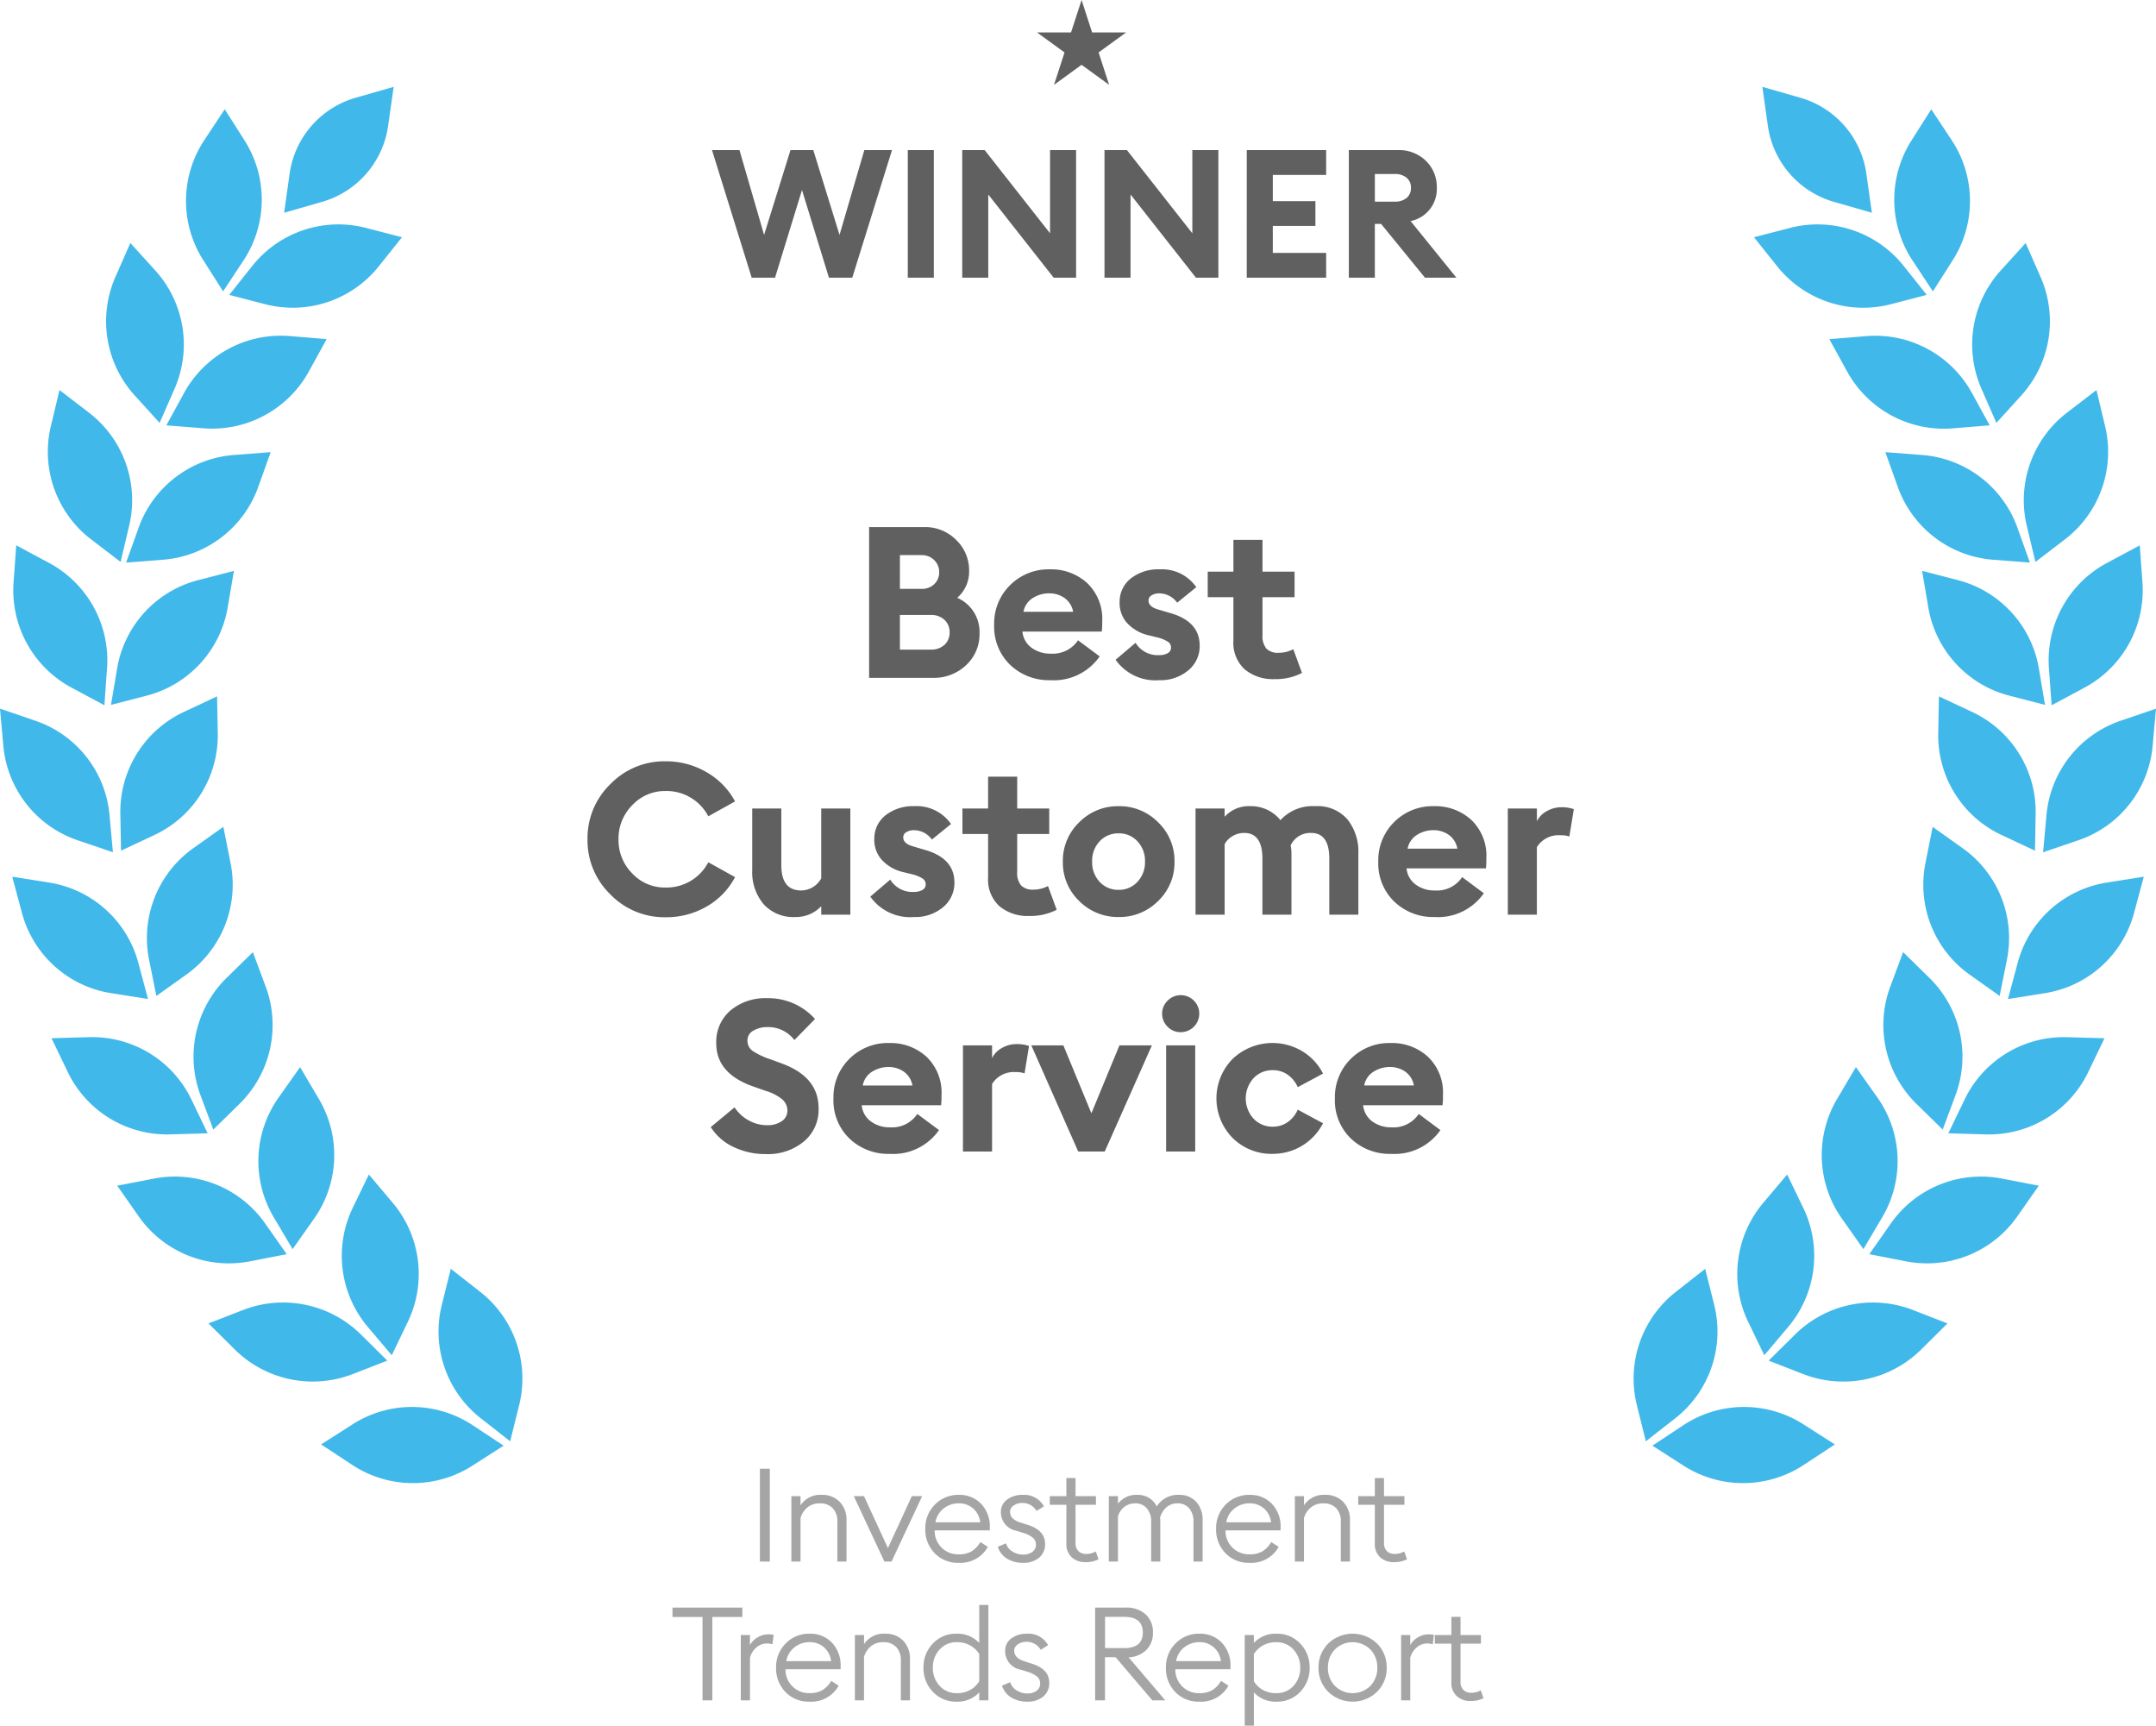 <svg xmlns="http://www.w3.org/2000/svg" width="264.047" height="211.306"><defs><clipPath id="a"><path data-name="Rectangle 7" fill="#41b8ea" d="M0 0h264.047v207.042H0z"/></clipPath></defs><g data-name="Best Customer Service"><path data-name="Path 1659" d="M92.06 34 87.2 18.38h3.364l3.014 10.384 3.234-10.384h2.794l3.212 10.384 3.036-10.384h3.388L104.38 34h-2.86l-3.3-10.736L94.92 34Zm19.118 0V18.38h3.19V34Zm20.614 0h-2.75l-8.008-10.186V34h-3.19V18.38h2.75l8.006 10.186V18.38h3.19Zm17.424 0h-2.75l-8.008-10.186V34h-3.19V18.38h2.75l8.008 10.186V18.38h3.19Zm3.476 0V18.38h9.724v3.036h-6.534v3.212h5.218v3.036h-5.218v3.3h6.534V34Zm12.5 0V18.38h5.984a4.708 4.708 0 0 1 3.465 1.32 4.458 4.458 0 0 1 1.327 3.3 4 4 0 0 1-3.212 4.07l5.61 6.93h-3.85l-5.368-6.578h-.77V34Zm3.19-9.306h2.418a2.209 2.209 0 0 0 1.463-.451A1.533 1.533 0 0 0 172.8 23a1.533 1.533 0 0 0-.539-1.243 2.209 2.209 0 0 0-1.463-.451h-2.42Z" fill="#606060"/><g data-name="Group 125"><g data-name="Group 77"><path data-name="Path 58" d="m132.461 0-1.29 3.969H127l3.375 2.452-1.289 3.967 3.375-2.452 3.375 2.452-1.29-3.967 3.375-2.452h-4.169Z" fill="#606060"/></g></g><g data-name="Group 16" clip-path="url(#a)" fill="#41b8ea" fill-rule="evenodd"><path data-name="Path 62" d="m251.262 86.36 3.917-2.1a13.521 13.521 0 0 0 7.2-13.053l-.319-4.432-3.919 2.1a13.521 13.521 0 0 0-7.2 13.045Z"/><path data-name="Path 63" d="m245.917 122.329 4.4-.7a13.482 13.482 0 0 0 11.078-9.973l1.155-4.307-4.407.7a13.478 13.478 0 0 0-11.07 9.972Z"/><path data-name="Path 64" d="m228.936 153.571 4.376.851a13.487 13.487 0 0 0 13.822-5.582l2.561-3.655-4.385-.846a13.489 13.489 0 0 0-13.81 5.576Z"/><path data-name="Path 65" d="m202.368 177.018 3.732 2.39a13.5 13.5 0 0 0 14.907-.1l3.715-2.442-3.751-2.395a13.5 13.5 0 0 0-14.9.1Z"/><path data-name="Path 66" d="m243.676 52.081-2.115-3.858a13.519 13.519 0 0 0-13.131-7.057l-4.388.363 2.123 3.861a13.526 13.526 0 0 0 13.124 7.05Z"/><path data-name="Path 67" d="m250.456 86.311-.731-4.325a13.489 13.489 0 0 0-10.072-10.984l-4.253-1.1.737 4.333a13.488 13.488 0 0 0 10.069 10.978Z"/><path data-name="Path 68" d="m244.9 121.954.862-4.3a13.493 13.493 0 0 0-5.486-13.858l-3.582-2.549-.859 4.319a13.5 13.5 0 0 0 5.486 13.843Z"/><path data-name="Path 69" d="m228.213 152.952 2.245-3.8a13.49 13.49 0 0 0-.619-14.888l-2.545-3.6-2.245 3.8a13.5 13.5 0 0 0 .62 14.879Z"/><path data-name="Path 70" d="m201.567 176.483 3.488-2.729a13.486 13.486 0 0 0 4.855-14.091l-1.073-4.3-3.49 2.739a13.492 13.492 0 0 0-4.848 14.082Z"/><path data-name="Path 71" d="m236.723 35.678 2.366-3.718a13.494 13.494 0 0 0-.133-14.9l-2.433-3.678-2.363 3.727a13.512 13.512 0 0 0 .135 14.892Z"/><path data-name="Path 72" d="m249.279 68.809 3.517-2.69a13.49 13.49 0 0 0 4.99-14.046l-1.03-4.314-3.523 2.704a13.514 13.514 0 0 0-4.983 14.034Z"/><path data-name="Path 73" d="m250.219 104.359 4.21-1.434a13.48 13.48 0 0 0 9.216-11.719l.4-4.432-4.215 1.44a13.482 13.482 0 0 0-9.208 11.711Z"/><path data-name="Path 74" d="m238.614 138.77 4.456.13a13.488 13.488 0 0 0 12.734-7.747l1.937-4.024-4.466-.125a13.481 13.481 0 0 0-12.724 7.746Z"/><path data-name="Path 75" d="m216.608 166.605 4.146 1.612a13.566 13.566 0 0 0 14.595-3.034l3.161-3.134-4.152-1.612a13.565 13.565 0 0 0-14.586 3.037Z"/><path data-name="Path 76" d="m235.97 36.108-2.744-3.445a13.486 13.486 0 0 0-14.139-4.72l-4.275 1.107 2.758 3.453a13.485 13.485 0 0 0 14.134 4.714Z"/><path data-name="Path 77" d="m248.603 68.888-1.48-4.138a13.494 13.494 0 0 0-11.839-9.046l-4.385-.34 1.484 4.143a13.489 13.489 0 0 0 11.837 9.04Z"/><path data-name="Path 78" d="m249.227 104.164.079-4.381a13.49 13.49 0 0 0-7.876-12.653l-3.968-1.861-.082 4.386a13.474 13.474 0 0 0 7.874 12.648Z"/><path data-name="Path 79" d="m237.924 138.312 1.531-4.106a13.513 13.513 0 0 0-3.246-14.55l-3.132-3.07-1.533 4.114a13.512 13.512 0 0 0 3.248 14.544Z"/><path data-name="Path 80" d="m216.072 165.946 2.848-3.368a13.511 13.511 0 0 0 1.874-14.788l-1.919-3.975-2.851 3.377a13.52 13.52 0 0 0-1.869 14.777Z"/><path data-name="Path 81" d="m244.499 51.783 2.968-3.269A13.5 13.5 0 0 0 249.86 33.8l-1.777-4.043-2.97 3.275a13.5 13.5 0 0 0-2.387 14.7Z"/><path data-name="Path 82" d="m229.25 26.051-.657-4.668a11.327 11.327 0 0 0-8.222-9.449l-4.534-1.3.661 4.673a11.34 11.34 0 0 0 8.219 9.443Z"/><path data-name="Path 83" d="m12.786 86.358-3.917-2.1a13.526 13.526 0 0 1-7.2-13.053l.32-4.431 3.919 2.1a13.525 13.525 0 0 1 7.194 13.046Z"/><path data-name="Path 84" d="m18.127 122.328-4.4-.7a13.479 13.479 0 0 1-11.073-9.971l-1.156-4.307 4.409.7a13.48 13.48 0 0 1 11.068 9.972Z"/><path data-name="Path 85" d="m35.113 153.57-4.377.851a13.479 13.479 0 0 1-13.82-5.582l-2.562-3.656 4.385-.845a13.491 13.491 0 0 1 13.81 5.577Z"/><path data-name="Path 86" d="m61.679 177.018-3.731 2.389a13.5 13.5 0 0 1-14.908-.1l-3.714-2.442 3.751-2.394a13.494 13.494 0 0 1 14.9.1Z"/><path data-name="Path 87" d="m20.372 52.081 2.115-3.858a13.512 13.512 0 0 1 13.131-7.062l4.387.362-2.122 3.858a13.528 13.528 0 0 1-13.123 7.05Z"/><path data-name="Path 88" d="m13.592 86.309.731-4.324a13.487 13.487 0 0 1 10.073-10.983l4.252-1.1-.737 4.334A13.491 13.491 0 0 1 17.84 85.212Z"/><path data-name="Path 89" d="m19.148 121.952-.862-4.3a13.491 13.491 0 0 1 5.484-13.861l3.584-2.551.859 4.319a13.5 13.5 0 0 1-5.488 13.844Z"/><path data-name="Path 90" d="m35.834 152.951-2.245-3.794a13.492 13.492 0 0 1 .617-14.889l2.547-3.6 2.243 3.8a13.5 13.5 0 0 1-.619 14.879Z"/><path data-name="Path 91" d="m62.48 176.481-3.486-2.729a13.484 13.484 0 0 1-4.855-14.091l1.071-4.3 3.493 2.737a13.5 13.5 0 0 1 4.847 14.083Z"/><path data-name="Path 92" d="m27.323 35.677-2.363-3.718a13.5 13.5 0 0 1 .13-14.905l2.434-3.678 2.366 3.728a13.511 13.511 0 0 1-.136 14.891Z"/><path data-name="Path 93" d="m14.769 68.808-3.513-2.689a13.493 13.493 0 0 1-5-14.048l1.031-4.314 3.52 2.706a13.512 13.512 0 0 1 4.982 14.034Z"/><path data-name="Path 94" d="m13.83 104.357-4.212-1.433A13.481 13.481 0 0 1 .4 91.205L0 86.773l4.217 1.44a13.477 13.477 0 0 1 9.207 11.711Z"/><path data-name="Path 95" d="m25.433 138.77-4.455.128a13.492 13.492 0 0 1-12.734-7.747l-1.937-4.024 4.468-.125a13.484 13.484 0 0 1 12.724 7.743Z"/><path data-name="Path 96" d="m47.436 166.605-4.146 1.61a13.565 13.565 0 0 1-14.595-3.034l-3.159-3.132 4.153-1.613a13.568 13.568 0 0 1 14.585 3.037Z"/><path data-name="Path 97" d="m28.076 36.107 2.744-3.445a13.485 13.485 0 0 1 14.138-4.72l4.276 1.108-2.759 3.451a13.479 13.479 0 0 1-14.132 4.714Z"/><path data-name="Path 98" d="m15.446 68.887 1.484-4.138a13.494 13.494 0 0 1 11.839-9.046l4.385-.34-1.484 4.143a13.5 13.5 0 0 1-11.839 9.041Z"/><path data-name="Path 99" d="m14.821 104.162-.079-4.381a13.487 13.487 0 0 1 7.876-12.652l3.968-1.863.082 4.388a13.474 13.474 0 0 1-7.876 12.646Z"/><path data-name="Path 100" d="m26.124 138.313-1.533-4.107a13.515 13.515 0 0 1 3.245-14.551l3.132-3.07 1.533 4.114a13.511 13.511 0 0 1-3.249 14.544Z"/><path data-name="Path 101" d="m47.977 165.946-2.848-3.368a13.511 13.511 0 0 1-1.877-14.788l1.921-3.975 2.85 3.377a13.521 13.521 0 0 1 1.87 14.777Z"/><path data-name="Path 102" d="m19.548 51.782-2.967-3.269a13.5 13.5 0 0 1-2.395-14.714l1.779-4.045 2.97 3.275a13.5 13.5 0 0 1 2.387 14.7Z"/><path data-name="Path 103" d="m34.796 26.05.658-4.668a11.33 11.33 0 0 1 8.223-9.448l4.535-1.3-.663 4.674a11.334 11.334 0 0 1-8.219 9.441Z"/></g><path data-name="Path 1658" d="M106.442 83V64.54h6.76a5.324 5.324 0 0 1 3.9 1.573 5.137 5.137 0 0 1 1.586 3.787 4.232 4.232 0 0 1-1.456 3.3 4.549 4.549 0 0 1 2.73 4.368 5.133 5.133 0 0 1-1.638 3.872 5.687 5.687 0 0 1-4.082 1.56Zm3.77-3.458h3.77a2.372 2.372 0 0 0 1.69-.585 1.99 1.99 0 0 0 .628-1.521 2.031 2.031 0 0 0-.628-1.536 2.341 2.341 0 0 0-1.69-.6h-3.77Zm0-7.436h2.626a2.17 2.17 0 0 0 1.586-.585 1.97 1.97 0 0 0 .6-1.469 2 2 0 0 0-.611-1.469 2.129 2.129 0 0 0-1.573-.611h-2.626Zm18.434 11.18a6.856 6.856 0 0 1-4.927-1.872 6.479 6.479 0 0 1-1.963-4.914 6.555 6.555 0 0 1 1.95-4.849 6.654 6.654 0 0 1 4.888-1.937 6.517 6.517 0 0 1 4.55 1.677 6.051 6.051 0 0 1 1.846 4.719 9.849 9.849 0 0 1-.052 1.222h-9.724a2.772 2.772 0 0 0 1.131 1.989 3.827 3.827 0 0 0 2.327.715 3.712 3.712 0 0 0 3.354-1.636l2.652 1.974a6.83 6.83 0 0 1-6.032 2.912Zm-3.3-8.372h6.082a2.619 2.619 0 0 0-1.053-1.69 3.21 3.21 0 0 0-1.885-.572 3.688 3.688 0 0 0-2 .572 2.513 2.513 0 0 0-1.146 1.69Zm16.638 8.372a5.966 5.966 0 0 1-5.356-2.5l2.444-2.076a3.183 3.183 0 0 0 2.912 1.508 2.04 2.04 0 0 0 1.016-.234.757.757 0 0 0 .416-.7.839.839 0 0 0-.351-.689 4.411 4.411 0 0 0-1.391-.559l-.964-.236a5.132 5.132 0 0 1-2.717-1.56 3.689 3.689 0 0 1-.871-2.6 3.6 3.6 0 0 1 1.417-2.847 5.426 5.426 0 0 1 3.471-1.079 5.107 5.107 0 0 1 4.5 2.184l-2.34 1.9a2.737 2.737 0 0 0-2.21-1.144 1.735 1.735 0 0 0-.91.234.724.724 0 0 0-.39.65q0 .78 1.274 1.118l1.222.364q3.77 1.014 3.77 4.03a3.821 3.821 0 0 1-1.406 3.04 5.262 5.262 0 0 1-3.536 1.196Zm14.116-.13a5.4 5.4 0 0 1-3.666-1.2 4.4 4.4 0 0 1-1.378-3.51V73.12h-3.144V70h3.146v-3.9h3.562V70h3.926v3.12h-3.926v4.628a2.394 2.394 0 0 0 .48 1.677 1.974 1.974 0 0 0 1.5.507 3.766 3.766 0 0 0 1.79-.442l1.066 2.91a7 7 0 0 1-3.356.756Zm-74.605 29.156a9.194 9.194 0 0 1-6.747-2.8 9.194 9.194 0 0 1-2.795-6.747 9.194 9.194 0 0 1 2.795-6.747 9.194 9.194 0 0 1 6.747-2.8 9.8 9.8 0 0 1 5.044 1.339 9.023 9.023 0 0 1 3.484 3.575l-3.276 1.82a5.767 5.767 0 0 0-5.252-3.094 5.458 5.458 0 0 0-4.069 1.742 5.776 5.776 0 0 0-1.677 4.173 5.776 5.776 0 0 0 1.677 4.173 5.458 5.458 0 0 0 4.069 1.729 5.767 5.767 0 0 0 5.252-3.094l3.276 1.82a8.938 8.938 0 0 1-3.458 3.588 9.838 9.838 0 0 1-5.07 1.323ZM104.141 99v13h-3.562v-1.04a4.25 4.25 0 0 1-3.2 1.326 4.886 4.886 0 0 1-3.861-1.573 6.069 6.069 0 0 1-1.391-4.173V99h3.562v6.942q0 3.094 2.444 3.094a2.843 2.843 0 0 0 2.444-1.482V99Zm7.8 13.286a5.966 5.966 0 0 1-5.356-2.5l2.444-2.08a3.183 3.183 0 0 0 2.912 1.508 2.04 2.04 0 0 0 1.014-.234.757.757 0 0 0 .416-.7.839.839 0 0 0-.351-.689 4.411 4.411 0 0 0-1.391-.559l-.962-.234a5.132 5.132 0 0 1-2.717-1.56 3.689 3.689 0 0 1-.871-2.6 3.6 3.6 0 0 1 1.421-2.845 5.426 5.426 0 0 1 3.471-1.079 5.107 5.107 0 0 1 4.5 2.184l-2.34 1.9a2.737 2.737 0 0 0-2.21-1.144 1.735 1.735 0 0 0-.91.234.724.724 0 0 0-.39.65q0 .78 1.274 1.118l1.222.364q3.77 1.014 3.77 4.03a3.821 3.821 0 0 1-1.4 3.042 5.262 5.262 0 0 1-3.546 1.194Zm14.118-.13a5.4 5.4 0 0 1-3.666-1.2 4.4 4.4 0 0 1-1.378-3.51v-5.326h-3.146V99h3.146v-3.9h3.562V99h3.923v3.12h-3.923v4.628a2.394 2.394 0 0 0 .481 1.677 1.974 1.974 0 0 0 1.495.507 3.766 3.766 0 0 0 1.794-.442l1.066 2.91a7 7 0 0 1-3.354.756Zm15.782-1.833a6.655 6.655 0 0 1-4.841 1.963 6.655 6.655 0 0 1-4.831-1.963 6.492 6.492 0 0 1-2-4.823 6.5 6.5 0 0 1 2-4.81A6.633 6.633 0 0 1 137 98.714a6.633 6.633 0 0 1 4.841 1.976 6.5 6.5 0 0 1 2 4.81 6.492 6.492 0 0 1-2 4.823ZM137 108.958a3.038 3.038 0 0 0 2.3-.975 3.467 3.467 0 0 0 .929-2.483 3.467 3.467 0 0 0-.923-2.483 3.038 3.038 0 0 0-2.306-.975 3.068 3.068 0 0 0-2.327.975 3.467 3.467 0 0 0-.918 2.483 3.467 3.467 0 0 0 .923 2.483 3.068 3.068 0 0 0 2.322.975ZM162.8 112v-6.864q0-3.146-2.236-3.146a2.646 2.646 0 0 0-2.5 1.534 4.322 4.322 0 0 1 .1.988V112h-3.557v-6.864q0-3.146-2.236-3.146a2.751 2.751 0 0 0-1.4.377 2.549 2.549 0 0 0-.988 1V112h-3.566V99h3.562v1.014a4 4 0 0 1 3.172-1.3 4.606 4.606 0 0 1 3.666 1.716 5.3 5.3 0 0 1 4.238-1.716 4.859 4.859 0 0 1 3.965 1.612 6.334 6.334 0 0 1 1.339 4.186V112Zm12.9.286a6.856 6.856 0 0 1-4.927-1.872 6.479 6.479 0 0 1-1.973-4.914 6.555 6.555 0 0 1 1.95-4.849 6.654 6.654 0 0 1 4.888-1.937 6.517 6.517 0 0 1 4.55 1.677 6.051 6.051 0 0 1 1.846 4.719 9.85 9.85 0 0 1-.052 1.222h-9.721a2.772 2.772 0 0 0 1.131 1.989 3.827 3.827 0 0 0 2.327.715 3.712 3.712 0 0 0 3.354-1.636l2.652 1.976a6.83 6.83 0 0 1-6.032 2.91Zm-3.3-8.372h6.084a2.619 2.619 0 0 0-1.053-1.69 3.21 3.21 0 0 0-1.885-.572 3.688 3.688 0 0 0-2 .572 2.513 2.513 0 0 0-1.155 1.69ZM184.663 112V99h3.562v1.56a2.8 2.8 0 0 1 1.183-1.222 3.569 3.569 0 0 1 1.833-.494 4.445 4.445 0 0 1 1.508.234l-.549 3.354a2.912 2.912 0 0 0-1.092-.156 3.115 3.115 0 0 0-2.886 1.456V112Zm-90.857 29.312a8.987 8.987 0 0 1-3.978-.871 6.633 6.633 0 0 1-2.782-2.431l2.912-2.418a4.895 4.895 0 0 0 1.742 1.6 4.583 4.583 0 0 0 2.236.585 3.033 3.033 0 0 0 1.807-.494 1.528 1.528 0 0 0 .689-1.3 1.793 1.793 0 0 0-.611-1.352 5.575 5.575 0 0 0-1.989-1.04l-1.56-.546q-4.55-1.586-4.55-5.278a5.053 5.053 0 0 1 1.742-4.043 6.663 6.663 0 0 1 4.5-1.5 7.664 7.664 0 0 1 5.85 2.548l-2.524 2.578a4.014 4.014 0 0 0-3.276-1.586 3.372 3.372 0 0 0-1.742.429 1.337 1.337 0 0 0-.728 1.209 1.508 1.508 0 0 0 .624 1.274 9.165 9.165 0 0 0 2.21 1.04l1.482.546q4.42 1.664 4.394 5.486a5.055 5.055 0 0 1-1.794 4.017 6.873 6.873 0 0 1-4.654 1.547Zm15.158-.026a6.856 6.856 0 0 1-4.927-1.872 6.479 6.479 0 0 1-1.963-4.914 6.555 6.555 0 0 1 1.95-4.849 6.654 6.654 0 0 1 4.888-1.937 6.517 6.517 0 0 1 4.55 1.677 6.051 6.051 0 0 1 1.846 4.719 9.849 9.849 0 0 1-.052 1.222h-9.724a2.772 2.772 0 0 0 1.131 1.989 3.827 3.827 0 0 0 2.327.715 3.712 3.712 0 0 0 3.354-1.636l2.656 1.974a6.83 6.83 0 0 1-6.036 2.912Zm-3.3-8.372h6.084a2.619 2.619 0 0 0-1.053-1.69 3.21 3.21 0 0 0-1.885-.572 3.688 3.688 0 0 0-2 .572 2.513 2.513 0 0 0-1.148 1.69Zm12.27 8.086v-13h3.566v1.56a2.8 2.8 0 0 1 1.183-1.222 3.569 3.569 0 0 1 1.833-.494 4.445 4.445 0 0 1 1.508.234l-.546 3.354a2.912 2.912 0 0 0-1.092-.156 3.115 3.115 0 0 0-2.886 1.456V141Zm14.118 0-5.746-13h3.926l3.432 8.32L137.1 128h3.974l-5.774 13Zm12.532-14.612a2.192 2.192 0 0 1-1.584-.663 2.229 2.229 0 0 1 0-3.2 2.266 2.266 0 1 1 1.586 3.861ZM142.816 141v-13h3.562v13Zm13.052.286a6.753 6.753 0 0 1-4.9-1.937 6.905 6.905 0 0 1 0-9.7 7.1 7.1 0 0 1 8.554-.91 6.753 6.753 0 0 1 2.509 2.717l-3.094 1.664a3.644 3.644 0 0 0-1.209-1.508 3.094 3.094 0 0 0-1.859-.572 3.131 3.131 0 0 0-2.353.988 3.689 3.689 0 0 0 0 4.94 3.131 3.131 0 0 0 2.353.988 3.094 3.094 0 0 0 1.859-.572 3.644 3.644 0 0 0 1.209-1.508l3.094 1.664a6.885 6.885 0 0 1-6.162 3.744Zm14.508 0a6.856 6.856 0 0 1-4.927-1.872 6.479 6.479 0 0 1-1.963-4.914 6.555 6.555 0 0 1 1.95-4.849 6.654 6.654 0 0 1 4.888-1.937 6.517 6.517 0 0 1 4.55 1.677 6.051 6.051 0 0 1 1.846 4.719 9.849 9.849 0 0 1-.052 1.222h-9.724a2.772 2.772 0 0 0 1.131 1.989 3.827 3.827 0 0 0 2.327.715 3.712 3.712 0 0 0 3.354-1.636l2.652 1.976a6.83 6.83 0 0 1-6.032 2.91Zm-3.3-8.372h6.084a2.619 2.619 0 0 0-1.053-1.69 3.21 3.21 0 0 0-1.885-.572 3.688 3.688 0 0 0-2 .572 2.513 2.513 0 0 0-1.148 1.69Z" fill="#606060"/><path data-name="Path 1657" d="M93.064 191.202v-11.36h1.216v11.36Zm3.856 0v-8h1.12v1.12a2.879 2.879 0 0 1 2.624-1.28 2.919 2.919 0 0 1 2.168.848 3.13 3.13 0 0 1 .84 2.3v5.012h-1.12v-4.848a2.33 2.33 0 0 0-.568-1.68 2.081 2.081 0 0 0-1.576-.592 2.318 2.318 0 0 0-1.512.488 2.658 2.658 0 0 0-.856 1.3v5.332Zm11.392 0-3.744-8h1.248l2.928 6.352 2.928-6.352h1.264l-3.744 8Zm9.12.16a3.923 3.923 0 0 1-2.976-1.192 4.134 4.134 0 0 1-1.136-2.968 4.079 4.079 0 0 1 1.168-2.96 3.974 3.974 0 0 1 2.976-1.2 3.618 3.618 0 0 1 2.688 1.088 4.034 4.034 0 0 1 1.072 2.96v.3h-6.752a2.849 2.849 0 0 0 .828 2.092 2.867 2.867 0 0 0 2.128.84 2.985 2.985 0 0 0 1.576-.376 3.2 3.2 0 0 0 1.064-1.128l.912.592a3.819 3.819 0 0 1-3.548 1.952Zm-2.864-4.96h5.488a2.68 2.68 0 0 0-.88-1.7 2.594 2.594 0 0 0-1.76-.624 2.918 2.918 0 0 0-1.848.632 2.673 2.673 0 0 0-1 1.692Zm10.732 4.96a3.683 3.683 0 0 1-1.96-.5 2.63 2.63 0 0 1-1.14-1.468l1.008-.416a1.742 1.742 0 0 0 .792 1.008 2.476 2.476 0 0 0 1.32.368 1.81 1.81 0 0 0 1.112-.328 1.065 1.065 0 0 0 .44-.9 1.072 1.072 0 0 0-.344-.808 3.161 3.161 0 0 0-1.16-.6l-.868-.276a2.3 2.3 0 0 1-1.92-2.272 1.847 1.847 0 0 1 .76-1.552 3.075 3.075 0 0 1 1.916-.576 2.733 2.733 0 0 1 2.592 1.408l-.9.56a2 2 0 0 0-1.76-.976 1.774 1.774 0 0 0-1.04.312.921.921 0 0 0-.448.776q0 .9 1.248 1.3l.912.288q2.128.672 2.128 2.32a2.11 2.11 0 0 1-.744 1.72 2.949 2.949 0 0 1-1.944.612Zm7.62-.08a2.4 2.4 0 0 1-1.656-.592 2.174 2.174 0 0 1-.664-1.712v-4.72h-2.032v-1.056h2.032v-2.224h1.12v2.224h2.5v1.056h-2.5v4.624a1.382 1.382 0 0 0 .36 1.056 1.317 1.317 0 0 0 .936.336 2.387 2.387 0 0 0 1.184-.3l.336.96a3.443 3.443 0 0 1-1.616.348Zm13.248-.08v-4.832a2.478 2.478 0 0 0-.528-1.68 1.79 1.79 0 0 0-1.424-.608 2.009 2.009 0 0 0-1.352.472 2.614 2.614 0 0 0-.792 1.288 2.646 2.646 0 0 1 .032.352v5.008h-1.12v-4.832a2.478 2.478 0 0 0-.528-1.68 1.79 1.79 0 0 0-1.424-.608 2.1 2.1 0 0 0-1.32.424 2.33 2.33 0 0 0-.792 1.144v5.552h-1.12v-8h1.12v.928a2.769 2.769 0 0 1 2.38-1.088 2.546 2.546 0 0 1 2.372 1.408 3.037 3.037 0 0 1 2.7-1.408 2.756 2.756 0 0 1 2.128.848 3.261 3.261 0 0 1 .784 2.3v5.012Zm6.88.16a3.923 3.923 0 0 1-2.976-1.192 4.134 4.134 0 0 1-1.136-2.968 4.079 4.079 0 0 1 1.164-2.96 3.974 3.974 0 0 1 2.976-1.2 3.618 3.618 0 0 1 2.688 1.088 4.034 4.034 0 0 1 1.072 2.96v.3h-6.748a2.849 2.849 0 0 0 .832 2.092 2.867 2.867 0 0 0 2.128.84 2.985 2.985 0 0 0 1.576-.376 3.2 3.2 0 0 0 1.064-1.128l.912.592a3.819 3.819 0 0 1-3.552 1.952Zm-2.864-4.96h5.488a2.68 2.68 0 0 0-.88-1.7 2.594 2.594 0 0 0-1.76-.624 2.918 2.918 0 0 0-1.848.632 2.673 2.673 0 0 0-1 1.692Zm8.4 4.8v-8h1.116v1.12a2.879 2.879 0 0 1 2.624-1.28 2.919 2.919 0 0 1 2.168.848 3.13 3.13 0 0 1 .84 2.3v5.012h-1.12v-4.848a2.33 2.33 0 0 0-.568-1.68 2.081 2.081 0 0 0-1.576-.592 2.318 2.318 0 0 0-1.512.488 2.659 2.659 0 0 0-.856 1.3v5.332Zm12.116.08a2.4 2.4 0 0 1-1.66-.592 2.174 2.174 0 0 1-.664-1.712v-4.72h-2.032v-1.056h2.032v-2.224h1.124v2.224h2.5v1.056h-2.5v4.624a1.382 1.382 0 0 0 .36 1.056 1.317 1.317 0 0 0 .936.336 2.387 2.387 0 0 0 1.184-.3l.336.96a3.443 3.443 0 0 1-1.616.348Zm-84.66 16.92v-10.208h-3.68v-1.152h8.56v1.152h-3.68v10.208Zm4.688 0v-8h1.12v1.248a2.375 2.375 0 0 1 .9-.936 2.481 2.481 0 0 1 1.344-.392 2.9 2.9 0 0 1 .656.064l-.144 1.152a2.282 2.282 0 0 0-.688-.1 1.95 1.95 0 0 0-1.264.472 2.446 2.446 0 0 0-.8 1.272v5.22Zm8.432.16a3.923 3.923 0 0 1-2.976-1.192 4.134 4.134 0 0 1-1.136-2.968 4.079 4.079 0 0 1 1.168-2.96 3.974 3.974 0 0 1 2.976-1.2 3.618 3.618 0 0 1 2.688 1.088 4.034 4.034 0 0 1 1.072 2.96v.3H96.2a2.849 2.849 0 0 0 .832 2.088 2.867 2.867 0 0 0 2.128.84 2.985 2.985 0 0 0 1.576-.376 3.2 3.2 0 0 0 1.064-1.124l.912.592a3.819 3.819 0 0 1-3.552 1.952Zm-2.86-4.96h5.488a2.68 2.68 0 0 0-.88-1.7 2.594 2.594 0 0 0-1.76-.624 2.918 2.918 0 0 0-1.848.632 2.673 2.673 0 0 0-1 1.692Zm8.4 4.8v-8h1.12v1.12a2.879 2.879 0 0 1 2.62-1.28 2.919 2.919 0 0 1 2.168.848 3.13 3.13 0 0 1 .84 2.3v5.012h-1.12v-4.848a2.33 2.33 0 0 0-.568-1.68 2.081 2.081 0 0 0-1.576-.592 2.318 2.318 0 0 0-1.512.488 2.658 2.658 0 0 0-.856 1.3v5.332Zm12.448.16a3.827 3.827 0 0 1-2.9-1.208 4.133 4.133 0 0 1-1.148-2.952 4.133 4.133 0 0 1 1.144-2.952 3.827 3.827 0 0 1 2.9-1.208 3.591 3.591 0 0 1 2.784 1.136v-4.656h1.12v11.68h-1.12v-.976a3.591 3.591 0 0 1-2.784 1.136Zm.048-1.04a3.246 3.246 0 0 0 1.632-.4 3 3 0 0 0 1.1-1.056v-3.328a3 3 0 0 0-1.1-1.056 3.246 3.246 0 0 0-1.632-.4 2.739 2.739 0 0 0-2.12.9 3.169 3.169 0 0 0-.828 2.22 3.169 3.169 0 0 0 .824 2.216 2.739 2.739 0 0 0 2.12.904Zm8.624 1.04a3.683 3.683 0 0 1-1.96-.5 2.63 2.63 0 0 1-1.144-1.464l1.008-.416a1.742 1.742 0 0 0 .792 1.008 2.476 2.476 0 0 0 1.32.368 1.81 1.81 0 0 0 1.112-.328 1.065 1.065 0 0 0 .44-.9 1.072 1.072 0 0 0-.344-.808 3.161 3.161 0 0 0-1.16-.6l-.864-.272a2.3 2.3 0 0 1-1.92-2.28 1.847 1.847 0 0 1 .76-1.552 3.075 3.075 0 0 1 1.908-.576 2.733 2.733 0 0 1 2.592 1.408l-.9.56a2 2 0 0 0-1.76-.976 1.774 1.774 0 0 0-1.04.312.921.921 0 0 0-.448.776q0 .9 1.248 1.3l.912.288q2.128.672 2.128 2.32a2.11 2.11 0 0 1-.744 1.72 2.949 2.949 0 0 1-1.94.612Zm8.3-.16v-11.36h3.712a3.5 3.5 0 0 1 2.468.824 2.883 2.883 0 0 1 .9 2.232 2.9 2.9 0 0 1-.792 2.12 3.31 3.31 0 0 1-2.184.92l4.488 5.264h-1.584l-4.5-5.28h-1.3v5.28Zm1.216-6.4h2.352q2.272 0 2.272-1.9 0-1.92-2.272-1.92h-2.352Zm11.564 6.56a3.923 3.923 0 0 1-2.976-1.192 4.134 4.134 0 0 1-1.132-2.968 4.079 4.079 0 0 1 1.168-2.96 3.974 3.974 0 0 1 2.976-1.2 3.618 3.618 0 0 1 2.688 1.088 4.034 4.034 0 0 1 1.072 2.96v.3h-6.752a2.859 2.859 0 0 0 2.956 2.932 2.985 2.985 0 0 0 1.576-.376 3.2 3.2 0 0 0 1.064-1.128l.912.592a3.819 3.819 0 0 1-3.552 1.952Zm-2.86-4.96h5.488a2.68 2.68 0 0 0-.88-1.7 2.594 2.594 0 0 0-1.76-.624 2.918 2.918 0 0 0-1.848.632 2.673 2.673 0 0 0-1 1.692Zm8.4 7.9v-11.1h1.12v.976a3.591 3.591 0 0 1 2.784-1.136 3.827 3.827 0 0 1 2.9 1.208 4.133 4.133 0 0 1 1.148 2.952 4.133 4.133 0 0 1-1.144 2.952 3.827 3.827 0 0 1-2.9 1.208 3.591 3.591 0 0 1-2.784-1.136v4.076Zm3.86-3.98a2.739 2.739 0 0 0 2.12-.9 3.169 3.169 0 0 0 .82-2.22 3.169 3.169 0 0 0-.824-2.216 2.739 2.739 0 0 0-2.12-.9 3.246 3.246 0 0 0-1.632.4 3 3 0 0 0-1.1 1.056v3.328a3 3 0 0 0 1.1 1.056 3.246 3.246 0 0 0 1.636.396Zm12.352-.168a4.309 4.309 0 0 1-5.984 0 4.058 4.058 0 0 1-1.188-2.952 4.058 4.058 0 0 1 1.184-2.952 4.309 4.309 0 0 1 5.984 0 4.058 4.058 0 0 1 1.184 2.952 4.058 4.058 0 0 1-1.184 2.952Zm-5.176-.736a3.09 3.09 0 0 0 4.368 0 3.135 3.135 0 0 0 .836-2.216 3.135 3.135 0 0 0-.84-2.216 3.09 3.09 0 0 0-4.368 0 3.135 3.135 0 0 0-.84 2.216 3.135 3.135 0 0 0 .84 2.216Zm8.116 1.784v-8h1.12v1.248a2.375 2.375 0 0 1 .9-.936 2.481 2.481 0 0 1 1.344-.392 2.9 2.9 0 0 1 .656.064l-.144 1.152a2.282 2.282 0 0 0-.688-.1 1.95 1.95 0 0 0-1.264.472 2.446 2.446 0 0 0-.8 1.272v5.22Zm8.48.08a2.4 2.4 0 0 1-1.656-.592 2.174 2.174 0 0 1-.664-1.712v-4.72h-2.032v-1.056h2.032v-2.224h1.12v2.224h2.5v1.056h-2.5v4.624a1.382 1.382 0 0 0 .36 1.056 1.317 1.317 0 0 0 .936.336 2.387 2.387 0 0 0 1.184-.3l.336.96a3.443 3.443 0 0 1-1.616.348Z" fill="#a5a5a5"/></g></svg>